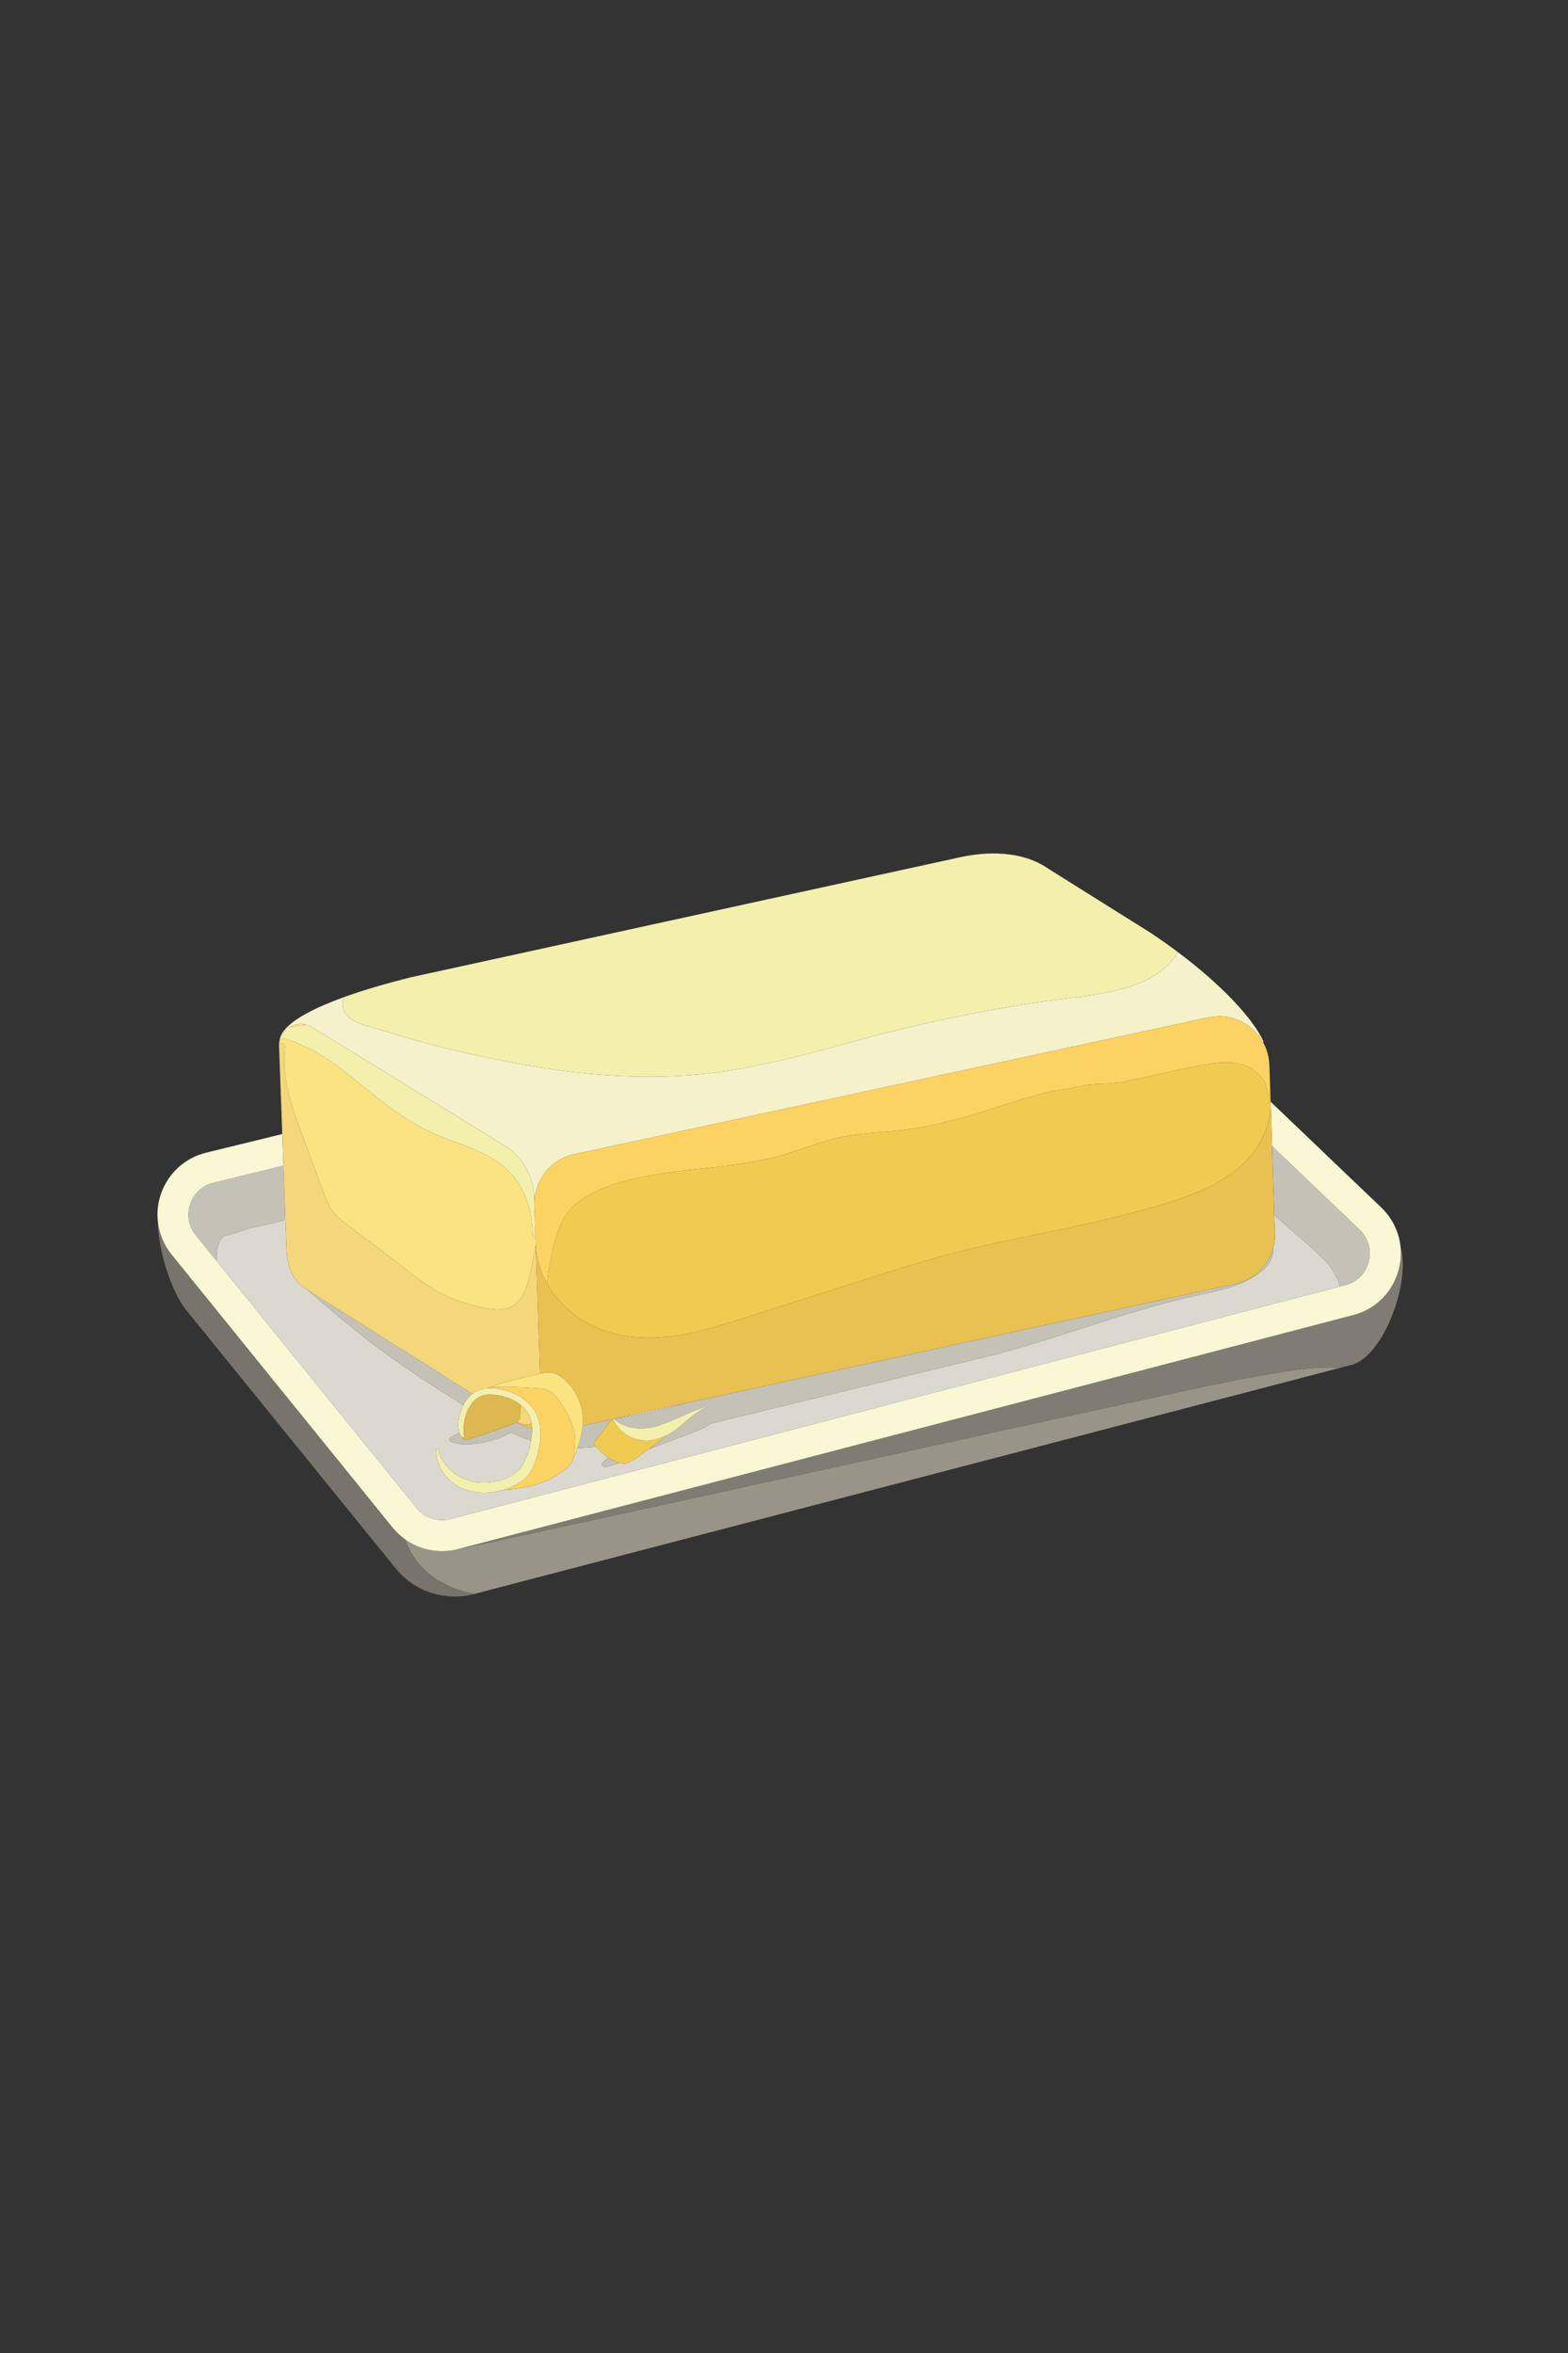 <svg xmlns="http://www.w3.org/2000/svg" xmlns:xlink="http://www.w3.org/1999/xlink" width="750" zoomAndPan="magnify" viewBox="0 0 750 1125" height="1125" preserveAspectRatio="xMidYMid meet" version="1.0"><rect x="0" y="0" width="750" height="1125" fill="#333333" stroke="none"/><defs><clipPath id="id1"><path d="M 193.602 653.551 L 640.77 653.551 L 640.77 763.32 L 193.602 763.32 Z M 193.602 653.551 " clip-rule="nonzero"/></clipPath><clipPath id="id2"><path d="M 75.32 583.348 L 227 583.348 L 227 763.32 L 75.32 763.32 Z M 75.32 583.348 " clip-rule="nonzero"/></clipPath></defs><path fill="rgb(76.859%, 76.079%, 71.759%)" d="M 630.805 617.672 C 630.859 617.801 630.934 617.961 631.035 618.188 C 631.145 618.43 631.25 618.672 631.363 618.914 C 631.367 618.902 631.355 618.883 631.363 618.871 C 631.113 618.332 630.938 617.949 630.832 617.715 C 630.82 617.699 630.812 617.688 630.805 617.672 " fill-opacity="1" fill-rule="nonzero"/><path fill="rgb(59.999%, 58.04%, 53.329%)" d="M 196.332 756.547 C 196.078 756.367 195.824 756.188 195.574 756 C 195.824 756.188 196.078 756.367 196.332 756.547 " fill-opacity="1" fill-rule="nonzero"/><path fill="rgb(59.999%, 58.04%, 53.329%)" d="M 194.18 754.879 C 193.957 754.695 193.734 754.512 193.52 754.32 C 193.734 754.512 193.957 754.695 194.18 754.879 " fill-opacity="1" fill-rule="nonzero"/><path fill="rgb(59.999%, 58.04%, 53.329%)" d="M 195.246 755.738 C 195.008 755.555 194.77 755.371 194.535 755.18 C 194.77 755.371 195.008 755.555 195.246 755.738 " fill-opacity="1" fill-rule="nonzero"/><path fill="rgb(59.999%, 58.04%, 53.329%)" d="M 191.105 751.984 C 190.957 751.824 190.801 751.668 190.656 751.508 C 190.801 751.668 190.957 751.824 191.105 751.984 " fill-opacity="1" fill-rule="nonzero"/><path fill="rgb(59.999%, 58.04%, 53.329%)" d="M 193.133 753.969 C 192.934 753.789 192.73 753.609 192.535 753.422 C 192.73 753.609 192.934 753.789 193.133 753.969 " fill-opacity="1" fill-rule="nonzero"/><path fill="rgb(59.999%, 58.04%, 53.329%)" d="M 189.973 750.73 C 189.902 750.648 189.832 750.57 189.762 750.488 C 189.832 750.57 189.902 750.648 189.973 750.73 " fill-opacity="1" fill-rule="nonzero"/><path fill="rgb(59.999%, 58.04%, 53.329%)" d="M 200.984 759.383 C 200.648 759.211 200.316 759.035 199.988 758.859 C 200.316 759.035 200.648 759.211 200.984 759.383 " fill-opacity="1" fill-rule="nonzero"/><path fill="rgb(59.999%, 58.04%, 53.329%)" d="M 202.188 759.969 C 201.84 759.805 201.492 759.641 201.148 759.469 C 201.492 759.641 201.84 759.805 202.188 759.969 " fill-opacity="1" fill-rule="nonzero"/><path fill="rgb(59.999%, 58.04%, 53.329%)" d="M 198.609 758.055 C 198.316 757.875 198.023 757.699 197.738 757.512 C 198.023 757.699 198.316 757.875 198.609 758.055 " fill-opacity="1" fill-rule="nonzero"/><path fill="rgb(59.999%, 58.04%, 53.329%)" d="M 199.801 758.75 C 199.484 758.57 199.164 758.395 198.852 758.207 C 199.164 758.395 199.484 758.57 199.801 758.75 " fill-opacity="1" fill-rule="nonzero"/><path fill="rgb(59.999%, 58.04%, 53.329%)" d="M 197.469 757.332 C 197.191 757.152 196.918 756.969 196.645 756.777 C 196.918 756.969 197.191 757.152 197.469 757.332 " fill-opacity="1" fill-rule="nonzero"/><path fill="rgb(59.999%, 58.04%, 53.329%)" d="M 203.453 760.523 C 203.074 760.367 202.699 760.203 202.328 760.031 C 202.699 760.203 203.074 760.367 203.453 760.523 " fill-opacity="1" fill-rule="nonzero"/><path fill="rgb(59.999%, 58.04%, 53.329%)" d="M 204.691 761.02 C 204.301 760.871 203.91 760.715 203.523 760.555 C 203.91 760.715 204.301 760.871 204.691 761.02 " fill-opacity="1" fill-rule="nonzero"/><path fill="rgb(59.999%, 58.04%, 53.329%)" d="M 192.117 753.012 C 191.938 752.836 191.754 752.664 191.578 752.484 C 191.754 752.664 191.938 752.836 192.117 753.012 " fill-opacity="1" fill-rule="nonzero"/><g clip-path="url(#id1)"><path fill="rgb(59.999%, 58.04%, 53.329%)" d="M 581.258 661.887 C 542.73 669.793 219.988 741.004 221.574 740.062 C 221.652 740.02 221.754 739.965 221.852 739.914 L 219.441 740.543 C 217.113 741.18 214.754 741.527 212.41 741.605 C 205.75 741.828 199.223 739.852 193.812 736.012 C 199.305 751.516 211.891 759.016 226.832 762.094 C 219.379 764.098 211.668 763.629 204.738 761.035 C 211.711 763.645 219.469 764.102 226.965 762.062 L 640.73 654.051 C 629.027 652.762 609.008 656.195 581.258 661.887 " fill-opacity="1" fill-rule="nonzero"/></g><path fill="rgb(59.999%, 58.04%, 53.329%)" d="M 650.363 587.949 L 611.078 550.422 Z M 650.363 587.949 " fill-opacity="1" fill-rule="nonzero"/><path fill="rgb(50.2%, 48.63%, 45.099%)" d="M 669.855 595.805 C 670.25 599.395 670.02 603.098 669.086 606.773 C 666.348 617.57 658.297 625.766 647.551 628.691 L 221.852 739.914 C 221.754 739.965 221.652 740.02 221.574 740.062 C 219.988 741.004 542.73 669.793 581.258 661.887 C 609.008 656.195 629.027 652.762 640.73 654.051 L 646.637 652.508 C 661.648 648.422 674.996 613.207 669.855 595.805 " fill-opacity="1" fill-rule="nonzero"/><g clip-path="url(#id2)"><path fill="rgb(47.06%, 45.49%, 42.349%)" d="M 226.832 762.094 C 211.891 759.016 199.305 751.516 193.812 736.012 C 191.441 734.328 189.281 732.293 187.426 729.922 L 81.812 599.512 C 78.172 594.863 76.023 589.383 75.469 583.719 C 75.543 598.129 82.207 617.645 88.68 625.91 L 188.902 749.434 C 189.184 749.793 189.469 750.145 189.762 750.488 C 189.832 750.57 189.902 750.648 189.973 750.73 C 190.199 750.992 190.422 751.254 190.656 751.508 C 190.801 751.668 190.957 751.824 191.105 751.984 C 191.262 752.152 191.418 752.32 191.578 752.484 C 191.754 752.664 191.938 752.836 192.117 753.012 C 192.258 753.148 192.395 753.289 192.535 753.422 C 192.73 753.609 192.934 753.789 193.133 753.969 C 193.262 754.086 193.391 754.207 193.52 754.32 C 193.734 754.512 193.957 754.695 194.18 754.879 C 194.297 754.977 194.414 755.082 194.535 755.18 C 194.77 755.371 195.008 755.555 195.246 755.738 C 195.355 755.824 195.465 755.914 195.574 756 C 195.824 756.188 196.078 756.367 196.332 756.547 C 196.434 756.625 196.539 756.703 196.645 756.777 C 196.918 756.969 197.191 757.152 197.469 757.332 C 197.559 757.391 197.648 757.453 197.738 757.512 C 198.023 757.699 198.316 757.875 198.609 758.055 C 198.691 758.105 198.77 758.156 198.852 758.207 C 199.164 758.395 199.484 758.57 199.801 758.75 C 199.863 758.785 199.926 758.824 199.988 758.859 C 200.316 759.035 200.648 759.211 200.984 759.383 C 201.039 759.41 201.094 759.438 201.148 759.469 C 201.492 759.641 201.84 759.805 202.188 759.969 C 202.234 759.988 202.281 760.012 202.328 760.031 C 202.699 760.203 203.074 760.367 203.453 760.523 C 203.477 760.535 203.5 760.547 203.523 760.555 C 203.91 760.715 204.301 760.871 204.691 761.02 C 204.707 761.023 204.723 761.031 204.738 761.035 C 211.668 763.629 219.379 764.098 226.832 762.094 " fill-opacity="1" fill-rule="nonzero"/></g><path fill="rgb(85.88%, 85.1%, 81.18%)" d="M 266.688 620.887 C 266.965 621.219 267.254 621.547 267.543 621.875 C 267.254 621.547 266.965 621.219 266.688 620.887 " fill-opacity="1" fill-rule="nonzero"/><path fill="rgb(85.88%, 85.1%, 81.18%)" d="M 261.582 613.523 C 260.547 611.656 259.641 609.711 258.883 607.691 C 260.688 612.492 263.309 616.875 266.598 620.781 C 264.691 618.52 263.012 616.098 261.582 613.523 " fill-opacity="1" fill-rule="nonzero"/><path fill="rgb(85.88%, 85.1%, 81.18%)" d="M 258.156 605.605 C 258.371 606.27 258.598 606.926 258.84 607.574 C 258.598 606.926 258.371 606.27 258.156 605.605 " fill-opacity="1" fill-rule="nonzero"/><path fill="rgb(85.88%, 85.1%, 81.18%)" d="M 276.762 629.977 C 277.156 630.25 277.555 630.523 277.957 630.789 C 277.555 630.523 277.156 630.25 276.762 629.977 " fill-opacity="1" fill-rule="nonzero"/><path fill="rgb(85.88%, 85.1%, 81.18%)" d="M 273.254 627.328 C 273.504 627.535 273.758 627.738 274.012 627.941 C 273.758 627.738 273.504 627.535 273.254 627.328 " fill-opacity="1" fill-rule="nonzero"/><path fill="rgb(85.88%, 85.1%, 81.18%)" d="M 272.062 626.324 C 272.34 626.566 272.621 626.805 272.902 627.043 C 272.621 626.805 272.34 626.566 272.062 626.324 " fill-opacity="1" fill-rule="nonzero"/><path fill="rgb(85.88%, 85.1%, 81.18%)" d="M 274.414 628.254 C 274.664 628.449 274.914 628.641 275.172 628.828 C 274.914 628.641 274.664 628.449 274.414 628.254 " fill-opacity="1" fill-rule="nonzero"/><path fill="rgb(85.88%, 85.1%, 81.18%)" d="M 267.668 622.008 C 267.957 622.336 268.258 622.656 268.559 622.977 C 268.258 622.656 267.957 622.336 267.668 622.008 " fill-opacity="1" fill-rule="nonzero"/><path fill="rgb(85.88%, 85.1%, 81.18%)" d="M 275.578 629.133 C 275.848 629.332 276.121 629.523 276.395 629.719 C 276.121 629.523 275.848 629.332 275.578 629.133 " fill-opacity="1" fill-rule="nonzero"/><path fill="rgb(85.88%, 85.1%, 81.18%)" d="M 257.066 601.469 C 257.355 602.836 257.711 604.176 258.121 605.484 C 257.707 604.176 257.355 602.836 257.066 601.469 " fill-opacity="1" fill-rule="nonzero"/><path fill="rgb(85.88%, 85.1%, 81.18%)" d="M 257.348 628.148 L 258.211 653.984 Z M 257.348 628.148 " fill-opacity="1" fill-rule="nonzero"/><path fill="rgb(85.88%, 85.1%, 81.18%)" d="M 294.004 678.258 C 305.598 676.609 317.102 673.98 328.34 670.766 C 314.652 673.742 302.906 676.305 294.004 678.258 " fill-opacity="1" fill-rule="nonzero"/><path fill="rgb(85.88%, 85.1%, 81.18%)" d="M 271.824 626.117 C 270.719 625.145 269.664 624.133 268.656 623.078 C 269.664 624.133 270.719 625.145 271.824 626.117 " fill-opacity="1" fill-rule="nonzero"/><path fill="rgb(85.88%, 85.1%, 81.18%)" d="M 255.613 576.215 C 255.613 576.172 255.613 576.121 255.613 576.074 L 255.609 576.07 L 255.812 582.16 L 255.613 576.215 " fill-opacity="1" fill-rule="nonzero"/><path fill="rgb(85.88%, 85.1%, 81.18%)" d="M 638.938 610.188 C 639.641 611.695 639.785 612.027 639.383 611.191 C 639.07 610.566 638.777 609.934 638.496 609.297 C 638.48 609.262 638.469 609.234 638.449 609.199 C 638.492 609.008 638.242 608.543 637.918 608.043 C 637.758 607.695 637.754 607.684 637.891 608.004 C 637.516 607.418 637.059 606.812 636.918 606.594 C 636.547 606.012 635.441 604.566 635.512 604.578 C 634.867 603.863 634.207 603.164 633.527 602.484 C 625.906 594.926 617.52 588.16 609.551 580.961 L 609.836 589.469 C 609.918 591.93 609.625 594.328 609.004 596.605 C 609.09 596.973 609.117 597.363 609.07 597.758 C 608.598 601.938 607.164 604.68 603.93 607.387 C 601.062 609.785 597.965 611.582 594.562 613.109 C 587.793 616.141 580.488 617.613 573.273 619.176 C 554.836 623.18 536.863 628.809 518.934 634.617 C 503 639.777 487.066 644.988 470.77 648.891 C 456.926 652.211 377.555 671.473 339.82 680.668 C 337.156 682.852 333.551 684 330.406 685.258 C 325.48 687.238 320.496 689.094 315.5 690.883 C 313.66 691.543 311.871 692.258 310.102 693.004 C 307.18 695.133 304.203 697.488 301.039 699.117 C 299.477 699.922 297.871 699.883 296.309 699.449 C 294.117 700.281 291.863 700.926 289.48 701.32 C 288.336 701.508 287.605 699.77 288.445 699.035 C 289.285 698.293 290.137 697.578 290.992 696.875 C 288.777 695.465 286.84 693.73 285.152 691.711 C 282.16 692.02 279.164 692.219 276.164 692.266 C 276.105 692.43 276.047 692.59 275.984 692.75 C 275.414 694.277 274.863 696.195 274.082 697.926 C 273.477 699.266 272.73 700.496 271.715 701.34 C 271.031 701.914 265.59 706.719 258.547 709.168 C 254.098 710.715 249.078 711.473 245.23 711.941 C 244.719 712.07 244.207 712.199 243.703 712.332 C 243.371 712.414 243.094 712.352 242.879 712.215 C 241.25 712.398 240.016 712.539 239.391 712.699 L 239.387 712.699 C 234.152 714.055 228.465 714.137 223.289 712.453 C 214.539 709.609 208.492 702.094 208.699 692.812 C 208.711 692.418 209.328 692.266 209.418 692.688 C 211.215 700.914 219.129 707.27 227.203 708.609 C 234.711 709.855 245.766 707.484 249.934 700.488 C 251.996 697.023 253.207 692.836 253.977 688.902 C 253.98 688.875 253.988 688.848 253.992 688.82 C 250.668 687.699 247.43 686.355 244.254 684.844 C 241.078 687.027 236.969 688.238 233.535 689.102 C 228.004 690.488 220.91 691.418 215.508 689.227 C 214.734 688.914 214.871 687.832 215.445 687.43 C 216.824 686.469 218.305 685.727 219.816 685.031 C 218.375 680.781 219.691 675.859 221.656 671.875 C 208.133 663.438 194.734 654.742 181.93 645.254 C 169.793 636.258 158.371 626.488 146.941 616.637 L 146.438 616.32 C 143.484 614.504 137.477 610.219 137.027 596.758 L 136.523 583.129 C 134.676 583.672 132.824 584.195 130.965 584.66 C 126.703 585.727 122.379 586.438 118.172 587.734 C 114.418 588.895 110.762 590.113 106.969 591.168 C 106.711 591.469 106.387 591.758 106.121 592.035 C 106.102 592.055 105.855 592.348 105.66 592.566 C 105.508 592.793 105.324 593.055 105.305 593.09 C 105.152 593.379 104.543 594.863 104.535 594.773 C 103.688 597.504 103.57 600.043 103.562 602.832 L 199.094 720.789 C 202.988 725.766 209.449 727.914 215.547 726.246 L 640.875 615.125 C 640.418 613.73 639.859 610.93 638.938 610.188 " fill-opacity="1" fill-rule="nonzero"/><path fill="rgb(85.88%, 85.1%, 81.18%)" d="M 256.648 599.211 C 256.75 599.863 256.871 600.512 257 601.152 C 256.871 600.512 256.75 599.863 256.648 599.211 " fill-opacity="1" fill-rule="nonzero"/><path fill="rgb(85.88%, 85.1%, 81.18%)" d="M 256.336 596.828 C 256.406 597.516 256.496 598.195 256.598 598.871 C 256.496 598.195 256.406 597.516 256.336 596.828 " fill-opacity="1" fill-rule="nonzero"/><path fill="rgb(76.859%, 76.079%, 71.759%)" d="M 608.449 547.906 L 609.551 580.961 C 617.52 588.16 625.906 594.926 633.527 602.484 C 634.207 603.164 634.867 603.863 635.512 604.578 C 635.441 604.566 636.547 606.012 636.918 606.594 C 637.059 606.812 637.516 607.418 637.891 608.004 C 637.754 607.684 637.758 607.695 637.918 608.043 C 638.242 608.543 638.492 609.008 638.449 609.199 C 638.469 609.234 638.48 609.262 638.496 609.297 C 638.777 609.934 639.07 610.566 639.383 611.191 C 639.785 612.027 639.641 611.695 638.938 610.188 C 639.859 610.93 640.418 613.73 640.875 615.125 L 643.652 614.398 C 649.18 612.891 653.316 608.68 654.727 603.129 C 656.133 597.578 654.504 591.906 650.363 587.949 L 611.078 550.422 L 608.449 547.906 " fill-opacity="1" fill-rule="nonzero"/><path fill="rgb(76.859%, 76.079%, 71.759%)" d="M 105.305 593.09 C 105.324 593.055 105.508 592.793 105.66 592.566 C 105.855 592.348 106.102 592.055 106.121 592.035 C 106.387 591.758 106.711 591.469 106.969 591.168 C 110.762 590.113 114.418 588.895 118.172 587.734 C 122.379 586.438 126.703 585.727 130.965 584.66 C 132.824 584.195 134.676 583.672 136.523 583.129 L 135.57 557.316 L 102.094 565.5 C 96.824 566.789 92.785 570.469 91.012 575.594 C 89.234 580.719 90.133 586.109 93.477 590.379 L 103.562 602.832 C 103.57 600.043 103.688 597.504 104.535 594.773 C 104.543 594.863 105.152 593.379 105.305 593.09 " fill-opacity="1" fill-rule="nonzero"/><path fill="rgb(98.039%, 96.86%, 83.139%)" d="M 187.426 729.922 C 189.281 732.293 191.441 734.328 193.812 736.012 C 199.223 739.852 205.75 741.828 212.41 741.605 C 214.754 741.527 217.113 741.18 219.441 740.543 L 221.852 739.914 L 647.551 628.691 C 658.297 625.766 666.348 617.57 669.086 606.773 C 670.02 603.098 670.25 599.395 669.855 595.805 C 669.086 588.848 665.91 582.312 660.598 577.238 L 607.742 526.742 L 607.855 530.105 L 608.449 547.906 L 611.078 550.422 L 650.363 587.949 C 654.504 591.906 656.133 597.578 654.727 603.129 C 653.316 608.68 649.18 612.891 643.652 614.398 L 640.875 615.125 L 215.547 726.246 C 209.449 727.914 202.988 725.766 199.094 720.789 L 103.562 602.832 L 93.477 590.379 C 90.133 586.109 89.234 580.719 91.012 575.594 C 92.785 570.469 96.824 566.789 102.094 565.5 L 135.57 557.316 L 135.016 542.199 L 98.574 551.109 C 88.477 553.578 80.414 560.918 77.008 570.742 C 75.539 574.988 75.043 579.41 75.469 583.719 C 76.023 589.383 78.172 594.863 81.812 599.512 L 187.426 729.922 " fill-opacity="1" fill-rule="nonzero"/><path fill="rgb(76.859%, 76.079%, 71.759%)" d="M 254.535 683.066 C 253.125 682.715 251.75 682.262 250.465 681.668 C 249.637 681.402 248.805 681.055 247.969 680.598 C 247.664 680.434 247.406 680.219 247.18 679.973 C 246.809 680.227 246.352 680.457 245.781 680.676 C 238.441 683.457 230.984 686.109 223.473 688.383 C 222.668 688.625 221.477 688.328 221.086 687.504 C 221.027 687.383 220.973 687.254 220.914 687.129 C 220.812 687.078 220.719 687.008 220.66 686.902 C 220.309 686.297 220.031 685.672 219.816 685.031 C 218.305 685.727 216.824 686.469 215.445 687.43 C 214.871 687.832 214.734 688.914 215.508 689.227 C 220.91 691.418 228.004 690.488 233.535 689.102 C 236.969 688.238 241.078 687.027 244.254 684.844 C 247.43 686.355 250.668 687.699 253.992 688.82 C 254.348 686.984 254.574 685.02 254.535 683.066 " fill-opacity="1" fill-rule="nonzero"/><path fill="rgb(76.859%, 76.079%, 71.759%)" d="M 276.164 692.266 C 279.164 692.219 282.16 692.02 285.152 691.711 C 285.039 691.57 284.918 691.438 284.805 691.297 C 284.133 690.457 284.117 689.492 284.824 688.672 C 287.25 685.852 289.441 682.797 291.719 679.852 C 292.09 679.375 292.73 678.973 293.371 678.898 C 293.289 678.746 293.203 678.602 293.125 678.449 C 286.551 679.887 281.617 680.977 278.711 681.625 C 278.703 681.727 278.699 681.824 278.688 681.922 C 278.344 685.492 277.395 688.91 276.164 692.266 " fill-opacity="1" fill-rule="nonzero"/><path fill="rgb(76.859%, 76.079%, 71.759%)" d="M 290.992 696.875 C 290.137 697.578 289.285 698.293 288.445 699.035 C 287.605 699.77 288.336 701.508 289.48 701.32 C 291.863 700.926 294.117 700.281 296.309 699.449 C 294.84 699.039 293.41 698.281 292.094 697.535 C 291.719 697.324 291.352 697.102 290.992 696.875 " fill-opacity="1" fill-rule="nonzero"/><path fill="rgb(76.859%, 76.079%, 71.759%)" d="M 221.656 671.875 C 221.785 671.613 221.918 671.352 222.051 671.098 C 223.086 669.152 224.406 667.566 225.977 666.371 L 146.941 616.637 C 158.371 626.488 169.793 636.258 181.93 645.254 C 194.734 654.742 208.133 663.438 221.656 671.875 " fill-opacity="1" fill-rule="nonzero"/><path fill="rgb(76.859%, 76.079%, 71.759%)" d="M 314.414 681.797 C 322.152 679.383 329.234 675.297 336.898 672.695 C 337.148 672.609 337.297 672.996 337.07 673.117 C 332.465 675.531 328.656 679.082 324.723 682.414 C 322.848 684.004 320.766 685.348 318.551 686.402 C 316.215 688.414 313.879 690.324 311.293 692.145 C 310.895 692.426 310.496 692.711 310.102 693.004 C 311.871 692.258 313.66 691.543 315.5 690.883 C 320.496 689.094 325.48 687.238 330.406 685.258 C 333.551 684 337.156 682.852 339.82 680.668 C 377.555 671.473 456.926 652.211 470.77 648.891 C 487.066 644.988 503 639.777 518.934 634.617 C 536.863 628.809 554.836 623.18 573.273 619.176 C 580.488 617.613 587.793 616.141 594.562 613.109 C 597.965 611.582 601.062 609.785 603.93 607.387 C 607.164 604.68 608.598 601.938 609.07 597.758 C 609.117 597.363 609.09 596.973 609.004 596.605 C 606.688 605.105 599.816 611.898 590.828 613.836 C 590.828 613.836 418.008 651.242 328.34 670.766 C 317.102 673.98 305.598 676.609 294.004 678.258 C 293.859 678.289 293.703 678.32 293.559 678.352 C 299.094 683.332 307.566 683.934 314.414 681.797 " fill-opacity="1" fill-rule="nonzero"/><path fill="rgb(76.859%, 76.079%, 71.759%)" d="M 243.703 712.332 C 244.207 712.199 244.719 712.07 245.23 711.941 C 244.383 712.043 243.594 712.133 242.879 712.215 C 243.094 712.352 243.371 712.414 243.703 712.332 " fill-opacity="1" fill-rule="nonzero"/><path fill="rgb(95.29%, 93.729%, 67.839%)" d="M 167.074 486.547 C 169.773 488.883 173.477 489.883 176.828 490.852 C 184.316 493.016 191.754 495.352 199.25 497.492 C 214.547 501.859 230.008 505.133 245.617 508.137 C 272.805 513.375 300.637 515.965 328.309 514.152 C 356.652 512.297 383.555 504.699 410.82 497.273 C 438.707 489.68 466.973 483.668 495.547 479.324 C 509.559 477.195 524.055 476.379 537.73 472.484 C 547.895 469.594 558.008 464.52 563.367 455.195 C 559.219 452.082 554.859 449 550.328 445.988 L 501.602 415.445 C 486.422 404.836 466.27 408.34 459.633 409.77 L 196.945 467.164 C 184.73 470.188 173.902 473.375 164.801 476.648 C 162.68 479.93 164.309 484.152 167.074 486.547 " fill-opacity="1" fill-rule="nonzero"/><path fill="rgb(96.078%, 94.51%, 79.219%)" d="M 138.168 491.227 C 140.43 489.758 143.25 489.156 146.023 489.773 C 147.113 490.016 148.195 490.441 149.23 491.082 L 241.113 547.59 C 249.75 552.902 255.145 562.188 255.484 572.32 L 255.609 576.07 L 255.613 576.074 C 255.297 564.484 263.277 554.297 274.625 551.852 L 577.988 486.434 C 588.73 484.121 599.082 489.328 604.074 498.168 C 604.172 498.117 604.277 498.07 604.379 498.02 C 599.004 486.375 583.727 470.449 563.367 455.195 C 558.008 464.52 547.895 469.594 537.73 472.484 C 524.055 476.379 509.559 477.195 495.547 479.324 C 466.973 483.668 438.707 489.68 410.82 497.273 C 383.555 504.699 356.652 512.297 328.309 514.152 C 300.637 515.965 272.805 513.375 245.617 508.137 C 230.008 505.133 214.547 501.859 199.25 497.492 C 191.754 495.352 184.316 493.016 176.828 490.852 C 173.477 489.883 169.773 488.883 167.074 486.547 C 164.309 484.152 162.68 479.93 164.801 476.648 C 145.504 483.586 133.996 490.906 133.668 497.859 C 133.762 497.398 133.875 496.945 134.027 496.508 C 134.789 494.281 136.285 492.453 138.168 491.227 " fill-opacity="1" fill-rule="nonzero"/><path fill="rgb(90.979%, 75.69%, 31.369%)" d="M 599.277 551.262 C 592.223 560.246 582.031 566.258 571.559 570.449 C 558.949 575.496 545.438 579.027 532.266 582.258 C 518.156 585.719 503.895 588.496 489.676 591.434 C 475.359 594.387 461.109 597.586 447.039 601.555 C 432.547 605.645 418.219 610.301 403.871 614.871 C 389.414 619.469 374.957 624.07 360.5 628.672 C 346.766 633.043 332.883 637.762 318.457 639.168 C 304.539 640.523 289.859 638.605 277.957 630.789 C 277.555 630.523 277.156 630.25 276.762 629.977 C 276.637 629.891 276.516 629.805 276.395 629.719 C 276.121 629.523 275.848 629.332 275.578 629.133 C 275.441 629.031 275.305 628.93 275.172 628.828 C 274.914 628.641 274.664 628.449 274.414 628.254 C 274.281 628.152 274.145 628.047 274.012 627.941 C 273.758 627.738 273.504 627.535 273.254 627.328 C 273.137 627.234 273.02 627.137 272.902 627.043 C 272.621 626.805 272.34 626.566 272.062 626.324 C 271.984 626.254 271.902 626.188 271.824 626.117 C 270.719 625.145 269.664 624.133 268.656 623.078 C 268.625 623.043 268.59 623.012 268.559 622.977 C 268.258 622.656 267.957 622.336 267.668 622.008 C 267.625 621.965 267.586 621.918 267.543 621.875 C 267.254 621.547 266.965 621.219 266.688 620.887 C 266.656 620.852 266.625 620.816 266.598 620.781 C 263.309 616.875 260.688 612.492 258.883 607.691 C 258.871 607.656 258.852 607.613 258.84 607.574 C 258.598 606.926 258.371 606.27 258.156 605.605 C 258.145 605.566 258.133 605.527 258.121 605.484 C 257.711 604.176 257.355 602.836 257.066 601.469 C 257.043 601.363 257.023 601.258 257 601.152 C 256.871 600.512 256.75 599.863 256.648 599.211 C 256.629 599.098 256.617 598.984 256.598 598.871 C 256.496 598.195 256.406 597.516 256.336 596.828 C 256.328 596.754 256.312 596.688 256.297 596.621 L 257.348 628.148 L 258.211 653.984 L 258.305 656.789 C 260.91 656.199 263.543 655.793 266.078 656.961 C 268.859 658.242 271.258 660.613 273.156 662.965 C 277.402 668.219 279.289 674.934 278.711 681.625 C 281.617 680.977 286.551 679.887 293.125 678.449 C 293.027 678.262 293.262 678.09 293.414 678.23 C 293.461 678.273 293.512 678.312 293.559 678.352 C 293.703 678.32 293.859 678.289 294.004 678.258 C 302.906 676.305 314.652 673.742 328.34 670.766 C 418.008 651.242 590.828 613.836 590.828 613.836 C 599.816 611.898 606.688 605.105 609.004 596.605 C 609.625 594.328 609.918 591.93 609.836 589.469 L 609.551 580.961 L 608.449 547.906 L 607.855 530.105 C 606.594 537.711 604.18 545.02 599.277 551.262 " fill-opacity="1" fill-rule="nonzero"/><path fill="rgb(90.979%, 75.69%, 31.369%)" d="M 247.391 679.816 C 247.32 679.871 247.254 679.922 247.18 679.973 C 247.406 680.219 247.664 680.434 247.969 680.598 C 248.805 681.055 249.637 681.402 250.465 681.668 C 251.75 682.262 253.125 682.715 254.535 683.066 C 254.52 682.223 254.449 681.383 254.32 680.559 C 252.434 681.414 250.051 681.277 247.391 679.816 " fill-opacity="1" fill-rule="nonzero"/><path fill="rgb(95.689%, 84.309%, 48.239%)" d="M 135.57 557.316 L 136.523 583.129 L 137.027 596.758 C 137.477 610.219 143.484 614.504 146.438 616.32 L 146.941 616.637 L 225.977 666.371 C 228 664.828 230.445 663.941 233.25 663.789 C 233.664 663.621 234.078 663.445 234.496 663.285 C 241.512 660.586 248.895 658.934 256.219 657.27 C 256.91 657.117 257.605 656.945 258.305 656.789 L 258.211 653.984 L 257.348 628.148 L 256.297 596.621 L 256.246 595.16 C 255.379 600.402 254.395 605.629 253.105 610.781 C 251.617 616.73 249.098 623.793 242.5 625.512 C 236 627.203 228.926 624.672 222.668 623 C 215.926 621.207 209.574 617.867 203.793 613.98 C 197.805 609.953 192.203 605.273 186.477 600.891 C 180.223 596.102 173.883 591.422 167.59 586.68 C 165.191 584.871 162.672 583.113 160.594 580.922 C 158.266 578.469 156.816 575.41 155.625 572.281 C 152.953 565.266 150.34 558.227 147.766 551.176 C 141.879 535.035 134.168 518.176 136.355 500.582 C 136.582 498.762 134.055 497.992 133.469 499.684 C 133.465 499.871 133.461 500.055 133.469 500.242 L 135.016 542.199 L 135.57 557.316 " fill-opacity="1" fill-rule="nonzero"/><path fill="rgb(95.689%, 84.309%, 48.239%)" d="M 248.816 674.836 C 248.703 677.152 248.84 678.684 247.391 679.816 C 250.051 681.277 252.434 681.414 254.32 680.559 C 254.074 678.965 253.598 677.426 252.805 676.027 C 251.918 674.457 250.734 673.094 249.359 671.926 C 249.059 672.852 248.867 673.824 248.816 674.836 " fill-opacity="1" fill-rule="nonzero"/><path fill="rgb(94.51%, 79.61%, 31.76%)" d="M 604.785 516.969 C 603.086 514.582 601.098 512.461 598.551 510.922 C 590.945 506.316 580.895 508.098 572.641 509.664 C 561.988 511.684 551.484 514.32 540.867 516.453 C 540.113 516.605 539.359 516.75 538.609 516.887 C 538.453 517.105 538.211 517.277 537.867 517.312 C 536.477 517.457 535.082 517.57 533.688 517.668 C 531.043 518.008 528.422 518.199 525.812 518.172 C 523.797 518.305 521.781 518.461 519.77 518.684 C 519.57 518.73 519.367 518.773 519.168 518.812 C 515.406 519.594 511.648 520.398 507.863 521.039 C 506.379 521.293 504.887 521.469 503.391 521.629 C 502.453 521.855 501.52 522.082 500.582 522.32 C 488.75 525.32 477.25 529.422 465.551 532.867 C 454.742 536.055 443.738 538.766 432.551 540.203 C 421.074 541.676 409.344 541.617 398.113 544.656 C 387.391 547.555 377.184 551.938 366.289 554.258 C 355.609 556.535 344.742 557.711 333.898 558.898 C 323.402 560.051 312.859 561.219 302.586 563.73 C 292.996 566.07 282.492 569.461 274.926 576.102 C 267.277 582.812 265.062 594.094 263.156 603.637 C 262.5 606.93 261.992 610.227 261.582 613.523 C 263.012 616.098 264.691 618.52 266.598 620.781 C 266.625 620.816 266.656 620.852 266.688 620.887 C 266.965 621.219 267.254 621.547 267.543 621.875 C 267.586 621.918 267.625 621.965 267.668 622.008 C 267.957 622.336 268.258 622.656 268.559 622.977 C 268.59 623.012 268.625 623.043 268.656 623.078 C 269.664 624.133 270.719 625.145 271.824 626.117 C 271.902 626.188 271.984 626.254 272.062 626.324 C 272.34 626.566 272.621 626.805 272.902 627.043 C 273.02 627.137 273.137 627.234 273.254 627.328 C 273.504 627.535 273.758 627.738 274.012 627.941 C 274.145 628.047 274.281 628.152 274.414 628.254 C 274.664 628.449 274.914 628.641 275.172 628.828 C 275.305 628.93 275.441 629.031 275.578 629.133 C 275.848 629.332 276.121 629.523 276.395 629.719 C 276.516 629.805 276.637 629.891 276.762 629.977 C 277.156 630.25 277.555 630.523 277.957 630.789 C 289.859 638.605 304.539 640.523 318.457 639.168 C 332.883 637.762 346.766 633.043 360.5 628.672 C 374.957 624.07 389.414 619.469 403.871 614.871 C 418.219 610.301 432.547 605.645 447.039 601.555 C 461.109 597.586 475.359 594.387 489.676 591.434 C 503.895 588.496 518.156 585.719 532.266 582.258 C 545.438 579.027 558.949 575.496 571.559 570.449 C 582.031 566.258 592.223 560.246 599.277 551.262 C 604.18 545.02 606.594 537.711 607.855 530.105 L 607.742 526.742 L 607.711 525.695 C 607.434 524.852 607.152 524.008 606.867 523.168 C 606.168 521.113 605.5 519.039 604.785 516.969 " fill-opacity="1" fill-rule="nonzero"/><path fill="rgb(98.819%, 82.349%, 38.429%)" d="M 577.988 486.434 L 274.625 551.852 C 263.277 554.297 255.297 564.484 255.613 576.074 C 255.613 576.121 255.613 576.172 255.613 576.215 L 255.812 582.16 L 256.121 591.383 L 256.246 595.16 L 256.297 596.621 C 256.312 596.688 256.328 596.754 256.336 596.828 C 256.406 597.516 256.496 598.195 256.598 598.871 C 256.617 598.984 256.629 599.098 256.648 599.211 C 256.75 599.863 256.871 600.512 257 601.152 C 257.023 601.258 257.043 601.363 257.066 601.469 C 257.355 602.836 257.707 604.176 258.121 605.484 C 258.133 605.527 258.145 605.566 258.156 605.605 C 258.371 606.27 258.598 606.926 258.84 607.574 C 258.852 607.613 258.871 607.656 258.883 607.691 C 259.641 609.711 260.547 611.656 261.582 613.523 C 261.992 610.227 262.5 606.93 263.156 603.637 C 265.062 594.094 267.277 582.812 274.926 576.102 C 282.492 569.461 292.996 566.07 302.586 563.73 C 312.859 561.219 323.402 560.051 333.898 558.898 C 344.742 557.711 355.609 556.535 366.289 554.258 C 377.184 551.938 387.391 547.555 398.113 544.656 C 409.344 541.617 421.074 541.676 432.551 540.203 C 443.738 538.766 454.742 536.055 465.551 532.867 C 477.25 529.422 488.75 525.32 500.582 522.32 C 501.52 522.082 502.453 521.855 503.391 521.629 C 504.887 521.469 506.379 521.293 507.863 521.039 C 511.648 520.398 515.406 519.594 519.168 518.812 C 519.367 518.773 519.57 518.73 519.77 518.684 C 521.781 518.461 523.797 518.305 525.812 518.172 C 528.422 518.199 531.043 518.008 533.688 517.668 C 535.082 517.57 536.477 517.457 537.867 517.312 C 538.211 517.277 538.453 517.105 538.609 516.887 C 539.359 516.75 540.113 516.605 540.867 516.453 C 551.484 514.32 561.988 511.684 572.641 509.664 C 580.895 508.098 590.945 506.316 598.551 510.922 C 601.098 512.461 603.086 514.582 604.785 516.969 C 605.5 519.039 606.168 521.113 606.867 523.168 C 607.152 524.008 607.434 524.852 607.711 525.695 L 607.156 509.195 C 607.027 505.156 605.906 501.418 604.074 498.168 C 599.082 489.328 588.73 484.121 577.988 486.434 " fill-opacity="1" fill-rule="nonzero"/><path fill="rgb(98.819%, 89.02%, 50.98%)" d="M 145.926 490.012 C 145.949 489.93 145.984 489.852 146.023 489.773 C 143.25 489.156 140.43 489.758 138.168 491.227 C 138.957 491.07 139.746 490.941 140.543 490.863 C 142.32 490.438 144.117 490.16 145.926 490.012 " fill-opacity="1" fill-rule="nonzero"/><path fill="rgb(98.819%, 89.02%, 50.98%)" d="M 136.355 500.582 C 134.168 518.176 141.879 535.035 147.766 551.176 C 150.34 558.227 152.953 565.266 155.625 572.281 C 156.816 575.41 158.266 578.469 160.594 580.922 C 162.672 583.113 165.191 584.871 167.59 586.68 C 173.883 591.422 180.223 596.102 186.477 600.891 C 192.203 605.273 197.805 609.953 203.793 613.98 C 209.574 617.867 215.926 621.207 222.668 623 C 228.926 624.672 236 627.203 242.5 625.512 C 249.098 623.793 251.617 616.73 253.105 610.781 C 254.395 605.629 255.379 600.402 256.246 595.16 L 256.121 591.383 C 255.527 591.543 254.82 591.23 254.812 590.453 C 254.699 577.965 250.457 565.512 240.531 557.418 C 232.957 551.238 223.32 548.031 214.277 544.742 C 204.055 541.023 195.176 535.906 186.445 529.434 C 177.59 522.871 169.309 515.566 160.441 509.016 C 156.172 505.863 151.59 502.977 146.75 500.785 C 143.07 499.117 139.27 497.188 135.289 496.43 C 135.102 496.461 134.914 496.492 134.73 496.527 C 134.484 496.574 134.25 496.562 134.027 496.508 C 133.875 496.945 133.762 497.398 133.668 497.859 C 133.551 498.449 133.48 499.055 133.469 499.684 C 134.055 497.992 136.582 498.762 136.355 500.582 " fill-opacity="1" fill-rule="nonzero"/><path fill="rgb(95.29%, 93.729%, 67.839%)" d="M 255.609 576.07 L 255.484 572.32 C 255.145 562.188 249.75 552.902 241.113 547.59 L 149.23 491.082 C 148.195 490.441 147.113 490.016 146.023 489.773 C 145.984 489.852 145.949 489.93 145.926 490.012 C 144.117 490.16 142.32 490.438 140.543 490.863 C 139.746 490.941 138.957 491.07 138.168 491.227 C 136.285 492.453 134.789 494.281 134.027 496.508 C 134.25 496.562 134.484 496.574 134.73 496.527 C 134.914 496.492 135.102 496.461 135.289 496.43 C 139.27 497.188 143.07 499.117 146.75 500.785 C 151.59 502.977 156.172 505.863 160.441 509.016 C 169.309 515.566 177.59 522.871 186.445 529.434 C 195.176 535.906 204.055 541.023 214.277 544.742 C 223.32 548.031 232.957 551.238 240.531 557.418 C 250.457 565.512 254.699 577.965 254.812 590.453 C 254.82 591.23 255.527 591.543 256.121 591.383 L 255.812 582.16 L 255.609 576.07 " fill-opacity="1" fill-rule="nonzero"/><path fill="rgb(98.819%, 82.349%, 38.429%)" d="M 256.43 675.867 C 258.758 680.598 258.938 685.625 258.09 690.762 C 257.277 695.684 255.922 700.938 252.812 704.938 C 249.621 709.043 244.312 711.422 239.391 712.699 L 239.387 712.699 L 239.391 712.699 C 240.016 712.539 241.25 712.398 242.879 712.215 C 243.594 712.133 244.383 712.043 245.23 711.941 C 249.078 711.473 254.098 710.715 258.547 709.168 C 265.59 706.719 271.031 701.914 271.715 701.34 C 272.73 700.496 273.477 699.266 274.082 697.926 C 274.793 694.496 275.281 691.031 275.066 687.578 C 274.703 681.746 271.766 676.152 268.664 671.324 C 267.309 669.215 265.84 667.055 263.781 665.57 C 261.406 663.863 258.758 663.922 255.969 663.719 C 248.934 663.203 241.543 662.785 234.496 663.285 C 234.078 663.445 233.664 663.621 233.25 663.789 C 233.477 663.773 233.703 663.762 233.934 663.758 C 242.57 663.656 252.469 667.805 256.43 675.867 " fill-opacity="1" fill-rule="nonzero"/><path fill="rgb(98.819%, 89.02%, 50.98%)" d="M 255.969 663.719 C 258.758 663.922 261.406 663.863 263.781 665.57 C 265.84 667.055 267.309 669.215 268.664 671.324 C 271.766 676.152 274.703 681.746 275.066 687.578 C 275.281 691.031 274.793 694.496 274.082 697.926 C 274.863 696.195 275.414 694.277 275.984 692.75 C 276.047 692.59 276.105 692.43 276.164 692.266 C 277.395 688.91 278.344 685.492 278.688 681.922 C 278.699 681.824 278.703 681.727 278.711 681.625 C 279.289 674.934 277.402 668.219 273.156 662.965 C 271.258 660.613 268.859 658.242 266.078 656.961 C 263.543 655.793 260.91 656.199 258.305 656.789 C 257.605 656.945 256.91 657.117 256.219 657.27 C 248.895 658.934 241.512 660.586 234.496 663.285 C 241.543 662.785 248.934 663.203 255.969 663.719 " fill-opacity="1" fill-rule="nonzero"/><path fill="rgb(94.51%, 79.61%, 31.76%)" d="M 318.551 686.402 C 316.621 687.316 314.59 688.02 312.484 688.449 C 308.266 689.312 304.18 688.539 300.414 686.496 C 297.227 684.77 295.07 682.023 293.371 678.898 C 292.73 678.973 292.09 679.375 291.719 679.852 C 289.441 682.797 287.25 685.852 284.824 688.672 C 284.117 689.492 284.133 690.457 284.805 691.297 C 284.918 691.438 285.039 691.57 285.152 691.711 C 286.84 693.73 288.777 695.465 290.992 696.875 C 291.352 697.102 291.719 697.324 292.094 697.535 C 293.41 698.281 294.84 699.039 296.309 699.449 C 297.871 699.883 299.477 699.922 301.039 699.117 C 304.203 697.488 307.18 695.133 310.102 693.004 C 310.496 692.711 310.895 692.426 311.293 692.145 C 313.879 690.324 316.215 688.414 318.551 686.402 " fill-opacity="1" fill-rule="nonzero"/><path fill="rgb(95.29%, 93.729%, 67.839%)" d="M 293.371 678.898 C 295.07 682.023 297.227 684.77 300.414 686.496 C 304.18 688.539 308.266 689.312 312.484 688.449 C 314.59 688.02 316.621 687.316 318.551 686.402 C 320.766 685.348 322.848 684.004 324.723 682.414 C 328.656 679.082 332.465 675.531 337.07 673.117 C 337.297 672.996 337.148 672.609 336.898 672.695 C 329.234 675.297 322.152 679.383 314.414 681.797 C 307.566 683.934 299.094 683.332 293.559 678.352 C 293.512 678.312 293.461 678.273 293.414 678.23 C 293.262 678.09 293.027 678.262 293.125 678.449 C 293.203 678.602 293.289 678.746 293.371 678.898 " fill-opacity="1" fill-rule="nonzero"/><path fill="rgb(86.67%, 71.759%, 31.369%)" d="M 223.473 688.383 C 230.984 686.109 238.441 683.457 245.781 680.676 C 246.352 680.457 246.809 680.227 247.18 679.973 C 247.254 679.922 247.32 679.871 247.391 679.816 C 248.84 678.684 248.703 677.152 248.816 674.836 C 248.867 673.824 249.059 672.852 249.359 671.926 C 245.109 668.32 238.969 666.609 233.637 666.777 C 224.371 667.062 220.805 678.738 221.973 686.496 C 222.059 687.078 221.359 687.355 220.914 687.129 C 220.973 687.254 221.027 687.383 221.086 687.504 C 221.477 688.328 222.668 688.625 223.473 688.383 " fill-opacity="1" fill-rule="nonzero"/><path fill="rgb(95.29%, 93.729%, 67.839%)" d="M 222.051 671.098 C 221.918 671.352 221.785 671.613 221.656 671.875 C 219.691 675.859 218.375 680.781 219.816 685.031 C 220.031 685.672 220.309 686.297 220.66 686.902 C 220.719 687.008 220.812 687.078 220.914 687.129 C 221.359 687.355 222.059 687.078 221.973 686.496 C 220.805 678.738 224.371 667.062 233.637 666.777 C 238.969 666.609 245.109 668.32 249.359 671.926 C 250.734 673.094 251.918 674.457 252.805 676.027 C 253.598 677.426 254.074 678.965 254.32 680.559 C 254.449 681.383 254.52 682.223 254.535 683.066 C 254.574 685.02 254.348 686.984 253.992 688.82 C 253.988 688.848 253.98 688.875 253.977 688.902 C 253.207 692.836 251.996 697.023 249.934 700.488 C 245.766 707.484 234.711 709.855 227.203 708.609 C 219.129 707.27 211.215 700.914 209.418 692.688 C 209.328 692.266 208.711 692.418 208.699 692.812 C 208.492 702.094 214.539 709.609 223.289 712.453 C 228.465 714.137 234.152 714.055 239.387 712.699 L 239.391 712.699 C 244.312 711.422 249.621 709.043 252.812 704.938 C 255.922 700.938 257.277 695.684 258.09 690.762 C 258.938 685.625 258.758 680.598 256.43 675.867 C 252.469 667.805 242.57 663.656 233.934 663.758 C 233.703 663.762 233.477 663.773 233.25 663.789 C 230.445 663.941 228 664.828 225.977 666.371 C 224.406 667.566 223.086 669.152 222.051 671.098 " fill-opacity="1" fill-rule="nonzero"/></svg>
